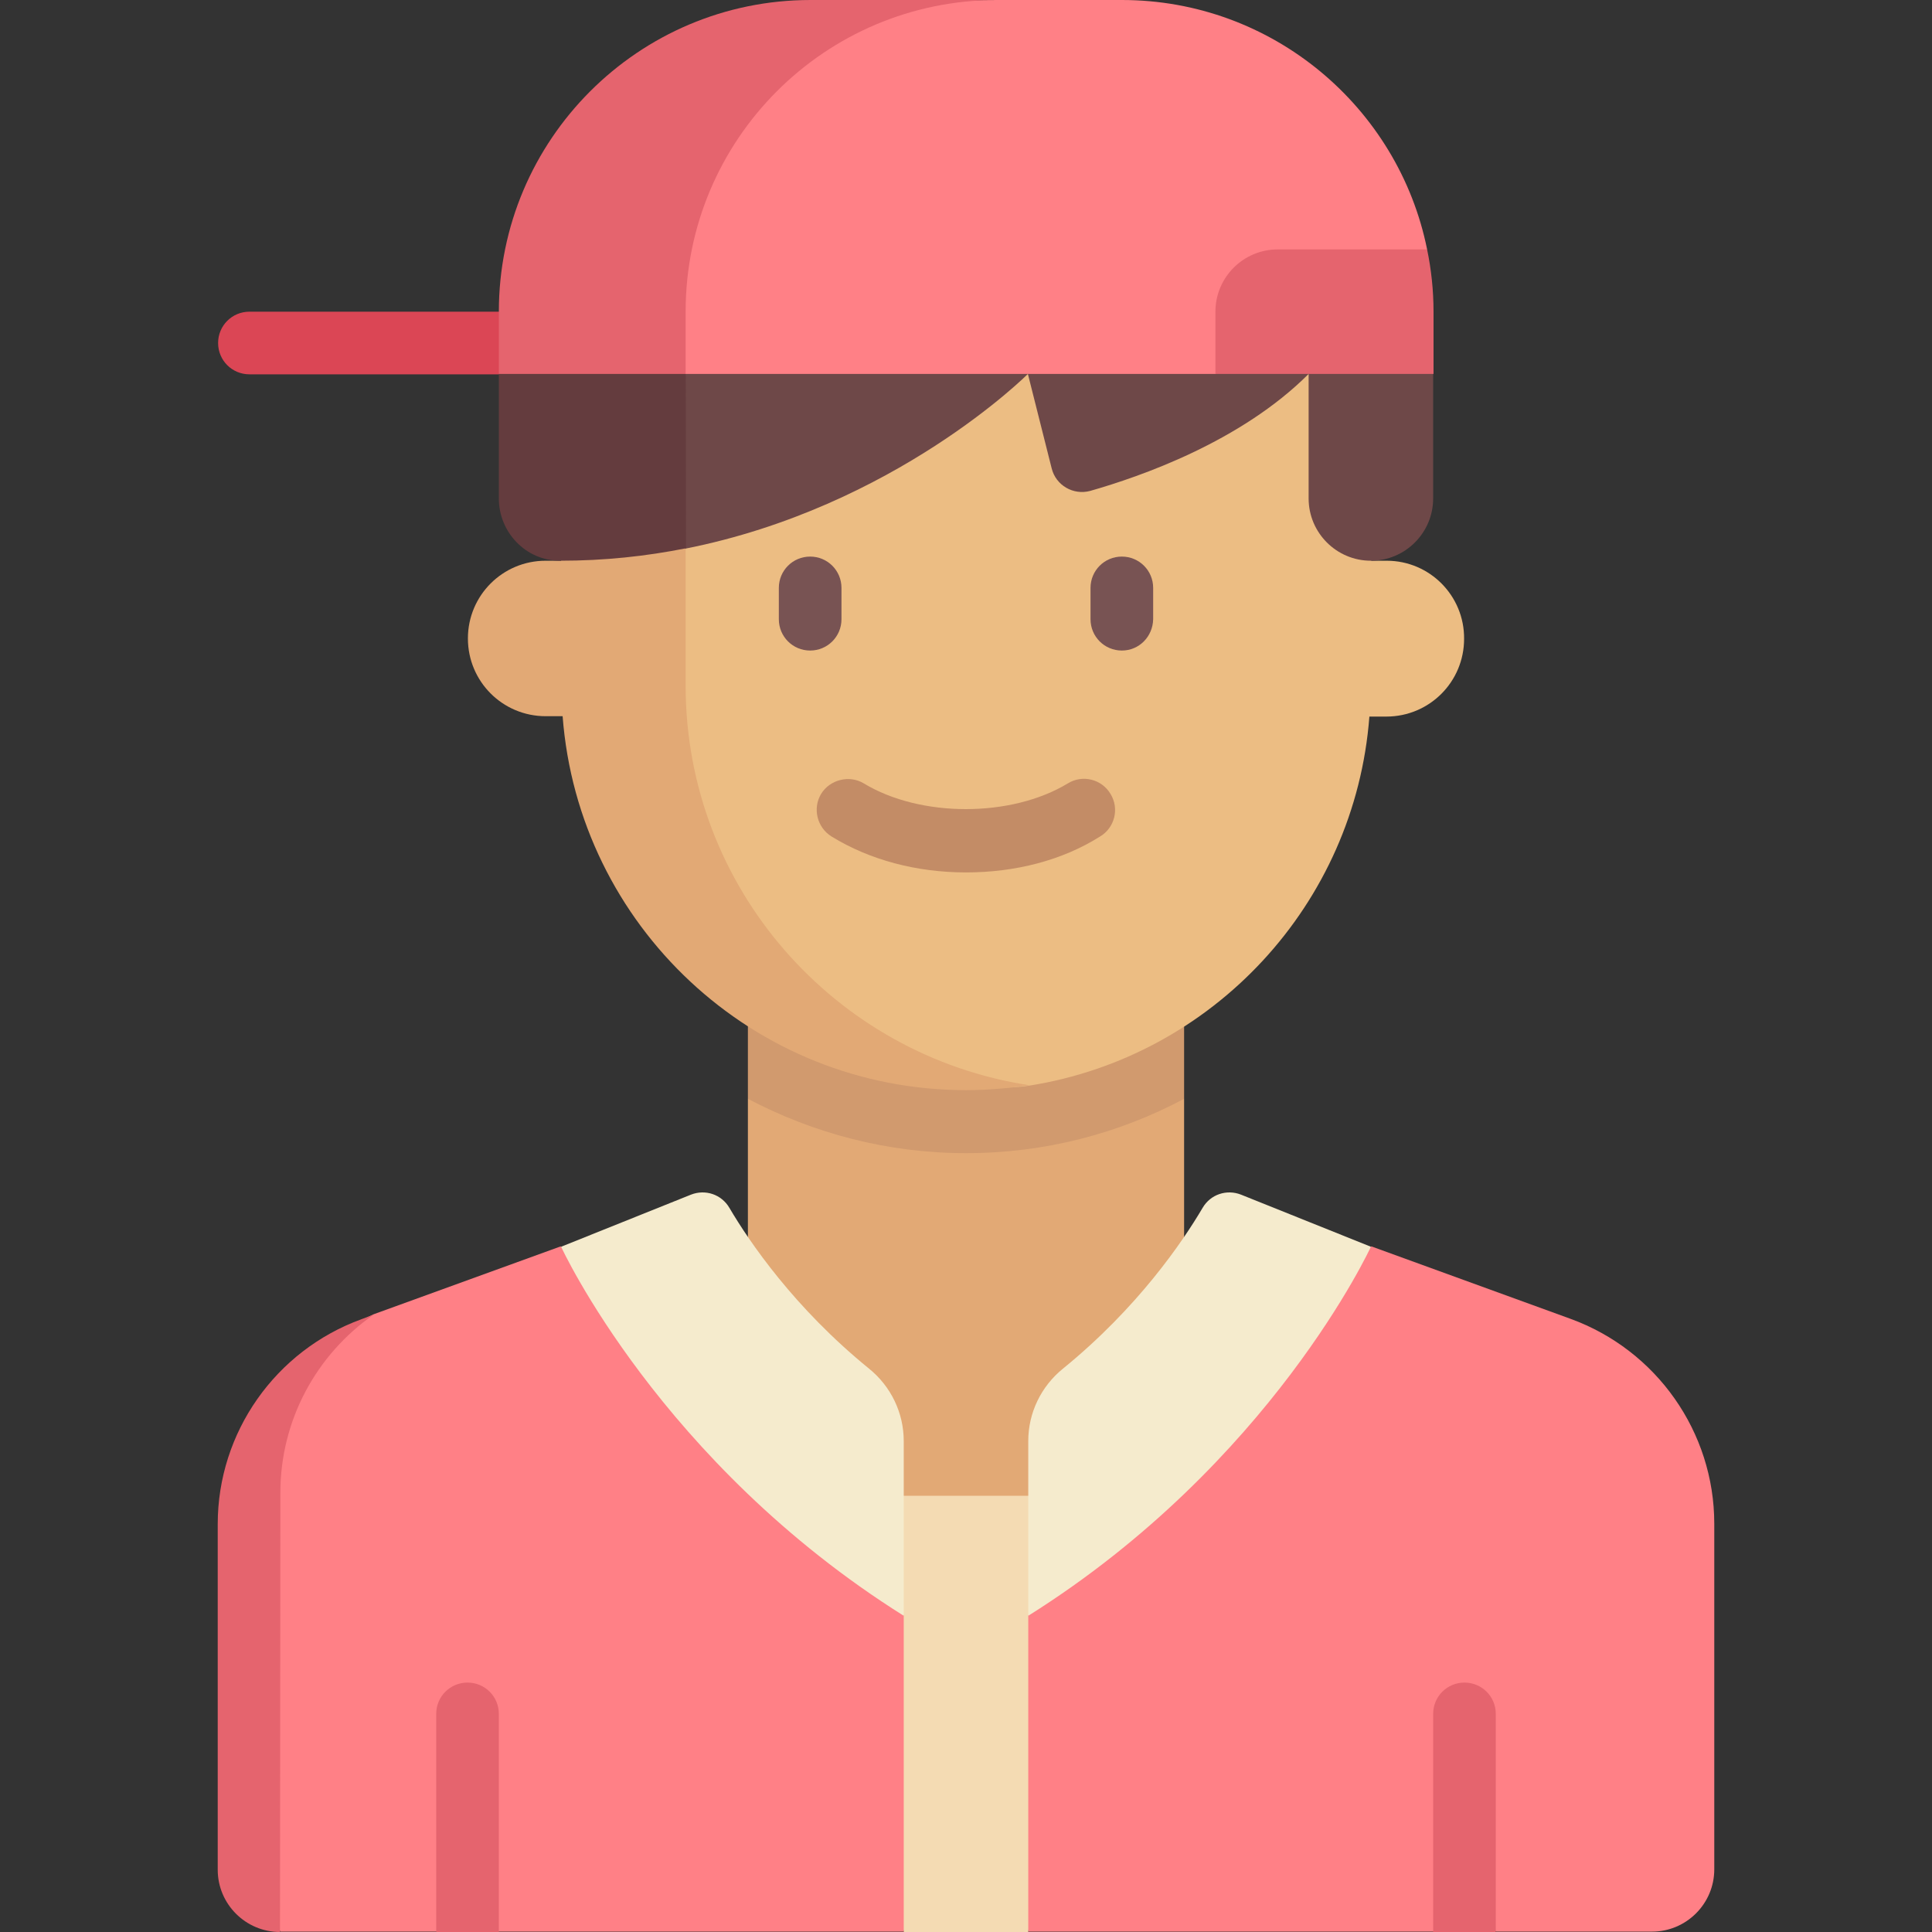 <?xml version="1.0" encoding="utf-8"?>
<!-- Generator: Adobe Illustrator 24.0.2, SVG Export Plug-In . SVG Version: 6.00 Build 0)  -->
<svg version="1.1" id="Capa_1" xmlns="http://www.w3.org/2000/svg" xmlns:xlink="http://www.w3.org/1999/xlink" x="0px" y="0px"
	 viewBox="0 0 512 512" style="enable-background:new 0 0 512 512;" xml:space="preserve">
<rect x="0" y="0" width="512" height="512" fill="#333333" stroke="none"/>
<style type="text/css">
	.st0{fill:#E2A975;}
	.st1{fill:#F4DBB3;}
	.st2{fill:#FF8086;}
	.st3{fill:#D19A6E;}
	.st4{fill:#DB4655;}
	.st5{fill:#ECBD83;}
	.st6{fill:#6E4848;}
	.st7{fill:#643C3E;}
	.st8{fill:#785353;}
	.st9{fill:#F5EBCD;}
	.st10{fill:#C38C66;}
	.st11{fill:#E5646E;}
</style>
<g>
	<path class="st0" d="M198.2,291.2h115.6v113.5H198.2V291.2z"/>
	<path class="st1" d="M272.5,512h-33L223,396.4H289L272.5,512z"/>
	<path class="st2" d="M148.6,330.3l-49.6,18l-3.1,1.5c-22.8,8.3-29.4,40.1-29.4,54v91.6l7.8,16.5h41.3l8.7-8l7.8,8h107.4v-83.9
		L148.6,330.3z"/>
	<path class="st3" d="M198.2,291.2c17.3,9.1,36.9,14.4,57.8,14.4s40.5-5.2,57.8-14.4V256H198.2V291.2z"/>
	<path class="st4" d="M148.6,82.6H66.1c-4.6,0-8.3,3.7-8.3,8.3c0,4.6,3.7,8.3,8.3,8.3h82.6L148.6,82.6L148.6,82.6z"/>
	<path class="st5" d="M367.5,148.6h-4.1V99.1H163.7l-3.7,90.8c4.2,55.4,39.5,98.1,96,98.1c5.7,0,11.3,0.6,16.8-0.3
		c48.6-7.7,86.3-48,90.1-97.8h4.5c11.4,0,20.6-9.2,20.6-20.6C388.1,157.9,378.9,148.6,367.5,148.6L367.5,148.6z"/>
	<path class="st0" d="M181.7,181.7V99.1h-33v49.5h-4.1c-11.4,0-20.6,9.2-20.6,20.6s9.2,20.6,20.6,20.6h4.5
		c4.2,55.4,50.4,99.1,106.9,99.1c5.6,0,11.4-0.5,16.8-1.3C221.4,279.8,181.7,235.4,181.7,181.7z"/>
	<path class="st6" d="M148.6,82.6l33,62.8c55.6-11,90.8-46.3,90.8-46.3l6.3,25c1.1,4.5,5.7,7.2,10.2,6c13.3-3.8,39.9-13,57.9-31v33
		c0,9.1,7.4,16.5,16.5,16.5s16.5-7.4,16.5-16.5v-33l-14.1-16.5L148.6,82.6z"/>
	<path class="st7" d="M181.7,82.6h-33l-16.5,16.5v33c0,9,7.2,16.5,16.2,16.5c11.8,0,22.9-1.2,33.4-3.3L181.7,82.6L181.7,82.6z"/>
	<path class="st2" d="M378.2,66.1C370.6,28.4,337.2,0,297.3,0h-33c-75.3,0-97.8,37-97.8,82.6l15.2,16.5h140.4L378.2,66.1z"/>
	<path class="st8" d="M214.7,172.4c-4.6,0-8.3-3.7-8.3-8.3v-8.3c0-4.6,3.7-8.3,8.3-8.3c4.6,0,8.3,3.7,8.3,8.3v8.3
		C223,168.7,219.3,172.4,214.7,172.4z"/>
	<path class="st8" d="M297.3,172.4c-4.6,0-8.3-3.7-8.3-8.3v-8.3c0-4.6,3.7-8.3,8.3-8.3s8.3,3.7,8.3,8.3v8.3
		C305.5,168.7,301.9,172.4,297.3,172.4z"/>
	<path class="st9" d="M239.5,381.9c0-7.5-3.4-14.5-9.2-19.2c-19.8-16.1-31.7-33.6-37-42.6c-2.1-3.6-6.4-5-10.2-3.5l-34.4,13.8
		c0,0,26.3,57.3,90.8,97.8L239.5,381.9z"/>
	<path class="st10" d="M256,231.2c-13.1,0-25.5-3.3-35.6-9.5c-3.9-2.4-5.1-7.5-2.8-11.3s7.5-5.1,11.3-2.8c15,9.1,39.1,9.1,54.1,0
		c3.9-2.4,9-1.1,11.3,2.8c2.4,3.9,1.1,9-2.8,11.3C281.5,228,269.1,231.2,256,231.2z"/>
	<g>
		<path class="st11" d="M264.3,0h-49.5c-45.6,0-82.6,37-82.6,82.6v16.5h49.5V82.6C181.7,37,218.6,0,264.3,0z"/>
		<path class="st11" d="M378.2,66.1h-39.6c-9.1,0-16.5,7.4-16.5,16.5v16.5h57.8V82.6C379.9,76.9,379.3,71.4,378.2,66.1z"/>
		<path class="st11" d="M74.3,395.6c0-19.2,9.5-36.6,24.7-47.2l-3.2,1.2c-22.8,8.3-38.1,30-38.1,54.3v91.6c0,9.1,7.4,16.5,16.5,16.5
			L74.3,395.6z"/>
		<path class="st11" d="M132.1,512h-16.5v-57.8c0-4.6,3.7-8.3,8.3-8.3s8.3,3.7,8.3,8.3V512z"/>
	</g>
	<path class="st2" d="M363.4,330.3l52.8,19.2c22.8,8.3,38.1,30,38.1,54.3v91.6c0,9.1-7.4,16.5-16.5,16.5h-41.3l-8.6-6.5l-7.9,6.5
		H272.5v-83.9L363.4,330.3z"/>
	<path class="st9" d="M272.5,381.9c0-7.5,3.4-14.5,9.2-19.2c19.8-16.1,31.7-33.6,37-42.6c2.1-3.6,6.4-5,10.2-3.5l34.4,13.8
		c0,0-26.3,57.3-90.8,97.8V381.9z"/>
	<path class="st11" d="M379.9,512h16.5v-57.8c0-4.6-3.7-8.3-8.3-8.3s-8.3,3.7-8.3,8.3V512z"/>
</g>
</svg>
